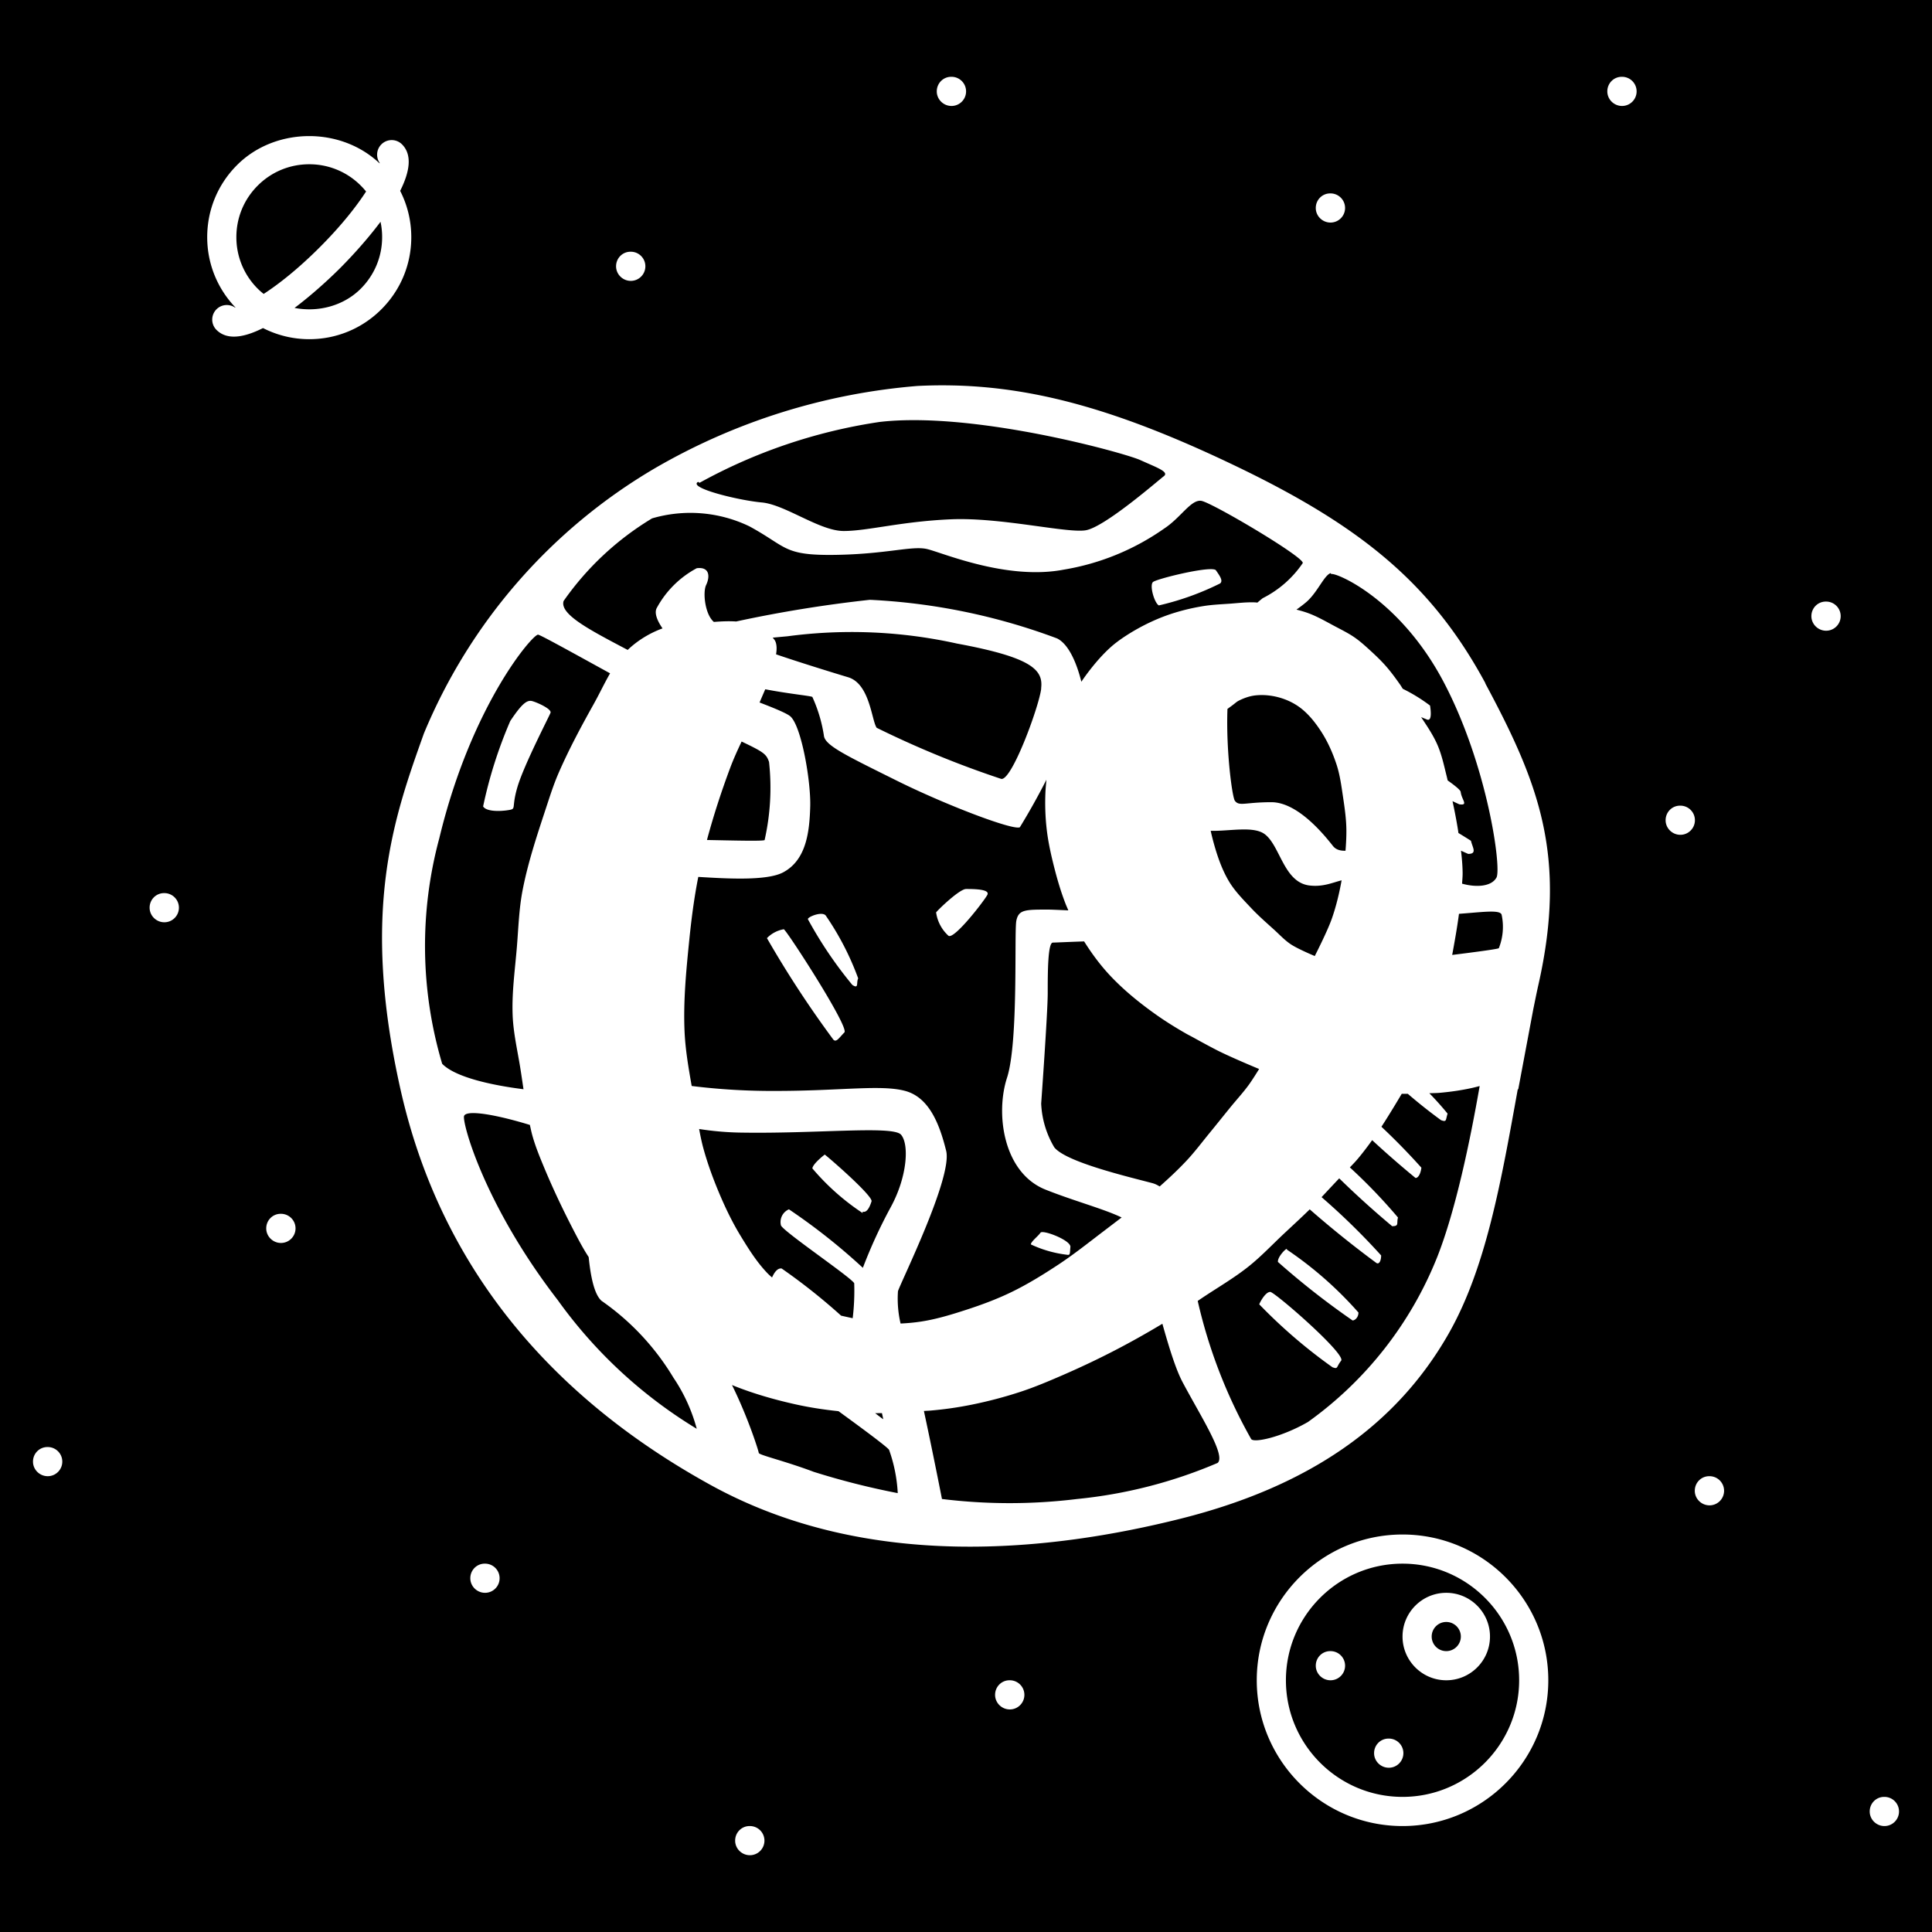 <?xml version="1.0" encoding="UTF-8" standalone="no"?>
<!-- Created with Inkscape (http://www.inkscape.org/) -->

<svg
   width="512.0px"
   height="512.0px"
   viewBox="0 0 512.0 512.0"
   version="1.1"
   id="SVGRoot"
   sodipodi:docname="Valis-World.svg"
   xml:space="preserve"
   inkscape:version="1.2.2 (732a01da63, 2022-12-09)"
   xmlns:inkscape="http://www.inkscape.org/namespaces/inkscape"
   xmlns:sodipodi="http://sodipodi.sourceforge.net/DTD/sodipodi-0.dtd"
   xmlns="http://www.w3.org/2000/svg"
   xmlns:svg="http://www.w3.org/2000/svg"><sodipodi:namedview
     id="namedview1054"
     pagecolor="#ffffff"
     bordercolor="#000000"
     borderopacity="0.25"
     inkscape:showpageshadow="2"
     inkscape:pageopacity="1"
     inkscape:pagecheckerboard="0"
     inkscape:deskcolor="#d1d1d1"
     inkscape:document-units="px"
     showgrid="false"
     inkscape:zoom="1.0129245"
     inkscape:cx="168.32449"
     inkscape:cy="193.99274"
     inkscape:window-width="1920"
     inkscape:window-height="991"
     inkscape:window-x="-9"
     inkscape:window-y="-9"
     inkscape:window-maximized="1"
     inkscape:current-layer="layer1"><inkscape:grid
       type="xygrid"
       id="grid1540" /></sodipodi:namedview><defs
     id="defs1049"><filter
       style="color-interpolation-filters:sRGB;"
       inkscape:label="Greyscale"
       id="filter2465"
       x="0"
       y="0"
       width="1"
       height="1"><feColorMatrix
         values="0.21 0.72 0.072 0 0 0.21 0.72 0.072 0 0 0.21 0.72 0.072 0 0 0 0 0 1 0 "
         id="feColorMatrix2463" /></filter></defs><g
     inkscape:label="Ebene 1"
     inkscape:groupmode="layer"
     id="layer1"><path
       id="rect3006"
       style="fill:#000000;stroke:none;stroke-width:2.721"
       d="M 0,0 V 512 H 512 V 0 Z m 252.08,20.352 h 0.076 c 2.135,0 3.863,1.73 3.863,3.865 0,2.135 -1.728,3.863 -3.863,3.863 -2.128,0 -3.9,-1.728 -3.9,-3.863 0,-2.135 1.689,-3.865 3.824,-3.865 z m 177.701,0 h 0.076 c 2.134,0 3.863,1.73 3.863,3.865 0,2.135 -1.729,3.863 -3.863,3.863 -2.128,0 -3.9,-1.728 -3.9,-3.863 0,-2.135 1.689,-3.865 3.824,-3.865 z M 81.953,36.066 c 6.796,0 13.577,2.425 18.641,7.232 0.003,-0.033 0.025,-0.092 0.027,-0.123 a 3.852,3.852 0 0 1 0.453,-4.918 3.862,3.862 0 0 1 5.463,0 c 2.848,2.848 1.961,7.443 -0.49,12.324 1.916,3.753 2.947,7.926 2.947,12.266 0,7.22 -2.814,14.011 -7.922,19.119 -5.107,5.107 -11.897,7.922 -19.117,7.922 -4.333,0 -8.503,-1.033 -12.256,-2.947 -2.747,1.381 -5.405,2.268 -7.709,2.268 -1.795,0 -3.372,-0.537 -4.617,-1.781 a 3.862,3.862 0 0 1 0,-5.463 3.861,3.861 0 0 1 4.92,-0.451 c 0.028,-0.002 0.08,-0.021 0.109,-0.023 -4.822,-5.052 -7.49,-11.638 -7.49,-18.643 0,-7.228 2.815,-14.019 7.924,-19.119 5.108,-5.108 12.112,-7.662 19.117,-7.662 z m 0.002,7.465 c -5.161,0 -10.013,2.007 -13.656,5.658 -3.651,3.645 -5.658,8.497 -5.658,13.658 a 19.191,19.191 0 0 0 5.658,13.656 c 0.499,0.5 1.028,0.957 1.574,1.389 3.953,-2.566 9.057,-6.561 14.814,-12.314 5.764,-5.764 9.761,-10.874 12.326,-14.832 A 19.198,19.198 0 0 0 95.611,49.189 19.192,19.192 0 0 0 81.955,43.531 Z m 270.564,7.725 h 0.076 c 2.135,0 3.863,1.73 3.863,3.865 0,2.135 -1.728,3.861 -3.863,3.861 -2.128,0 -3.9,-1.726 -3.9,-3.861 0,-2.135 1.689,-3.865 3.824,-3.865 z m -251.676,7.521 c -4.193,5.608 -8.927,10.495 -10.695,12.264 -1.75,1.75 -6.553,6.401 -12.088,10.561 6.194,1.202 12.95,-0.492 17.551,-5.098 3.644,-3.651 5.658,-8.503 5.658,-13.656 a 19.198,19.198 0 0 0 -0.426,-4.07 z m 66.25,7.934 h 0.074 c 2.135,-10e-7 3.863,1.726 3.863,3.861 0,2.135 -1.728,3.863 -3.863,3.863 -2.128,0 -3.9,-1.728 -3.9,-3.863 0,-2.135 1.691,-3.861 3.826,-3.861 z m 85.9,35.447 c 22.788,0.582 45.155,7.276 74.453,21.328 33.484,16.06 52.087,31.376 66.287,57.729 l -0.188,-0.248 c 14.138,26.353 21.89,45.761 14.139,80.051 -0.478,2.114 -0.885,4.219 -1.326,6.33 l -4.002,21.311 -0.133,0.014 c -4.415,24.415 -8.383,47.394 -18.412,64.922 -13.766,24.059 -36.771,40.304 -70.875,48.861 -34.104,8.557 -82.778,14.139 -124.633,-8.928 -41.855,-23.067 -71.495,-57.296 -82.16,-104.793 -10.665,-47.497 -1.736,-72.114 6.201,-94.375 a 146.585,146.585 0 0 1 61.076,-70.191 165.125,165.125 0 0 1 69.758,-21.889 c 3.294,-0.163 6.559,-0.204 9.814,-0.121 z m -10.002,9.189 c -3.479,-0.028 -6.82,0.116 -9.92,0.48 a 141.686,141.686 0 0 0 -47.684,16.121 l -0.371,-0.248 c -2.914,1.55 10.665,4.899 16.865,5.457 6.201,0.558 15.316,7.564 21.703,7.564 6.387,0 15.253,-2.542 28.461,-3.1 13.207,-0.558 30.632,3.72 35.654,2.914 5.023,-0.806 19.161,-13.146 20.711,-14.324 1.55,-1.178 -1.985,-2.355 -6.201,-4.277 -3.689,-1.682 -34.866,-10.39 -59.219,-10.588 z m 75.34,21.377 c -2.728,-0.372 -5.393,4.465 -9.857,7.379 a 64.611,64.611 0 0 1 -26.539,10.852 c -15.13,2.914 -32.245,-4.527 -36.275,-5.457 -4.03,-0.93 -10.726,1.365 -24.43,1.551 -13.704,0.186 -12.588,-2.11 -22.633,-7.566 a 36.088,36.088 0 0 0 -25.795,-2.107 77.199,77.199 0 0 0 -23.439,21.889 c -1.12,3.536 7.021,7.724 16.979,12.971 2.618,-2.5 5.831,-4.464 9.225,-5.701 0.003,-9.2e-4 0.005,-0.001 0.008,-0.002 -1.466,-2.129 -2.157,-4.021 -1.594,-5.283 a 25.919,25.919 0 0 1 10.664,-10.666 c 3.348,-0.434 3.597,2.109 2.48,4.465 -0.924,1.952 -0.289,7.798 2.061,9.77 1.967,-0.151 3.938,-0.249 5.9,-0.119 a 344.512,344.512 0 0 1 35.445,-5.744 163.575,163.575 0 0 1 49.605,10.232 c 3.352,1.654 5.409,7.328 6.434,11.48 0.747,-1.101 1.529,-2.179 2.348,-3.225 1.599,-2.043 3.319,-4.011 5.234,-5.76 1.319,-1.204 2.777,-2.256 4.275,-3.229 2.119,-1.375 4.343,-2.598 6.633,-3.664 2.062,-0.959 4.194,-1.78 6.369,-2.443 2.484,-0.758 5.027,-1.338 7.592,-1.746 2.25,-0.358 4.534,-0.452 6.807,-0.611 2.295,-0.161 4.596,-0.461 6.895,-0.348 0.165,0.008 0.328,0.043 0.492,0.055 a 46.071,46.071 0 0 1 1.426,-1.176 28.027,28.027 0 0 0 10.604,-9.301 c 0.434,-1.55 -24.184,-16.122 -26.912,-16.494 z m 2.947,18.121 c 0.499,0.03 0.837,0.124 0.961,0.295 0.93,1.364 1.983,2.729 1.115,3.473 a 72.858,72.858 0 0 1 -16.246,5.828 c -1.178,-0.62 -2.543,-5.333 -1.551,-6.201 0.868,-0.76 12.23,-3.608 15.721,-3.395 z m 31.344,1.039 c -1.736,0.62 -3.472,5.085 -6.387,7.627 -0.689,0.601 -1.607,1.288 -2.656,2.047 1.079,0.273 2.15,0.573 3.191,0.961 1.258,0.468 2.469,1.049 3.662,1.668 0.005,0.003 0.011,0.003 0.016,0.006 1.138,0.59 2.26,1.216 3.391,1.816 0.03,0.016 0.06,0.031 0.09,0.047 0.828,0.438 1.664,0.867 2.486,1.318 0.882,0.482 1.75,0.988 2.574,1.561 1.526,1.06 2.904,2.324 4.275,3.578 1.396,1.277 2.766,2.591 4.014,4.014 1.354,1.544 2.569,3.208 3.752,4.887 0.257,0.365 0.477,0.756 0.727,1.127 a 44.521,44.521 0 0 1 7.219,4.439 c 0.186,1.178 0.619,4.402 -0.932,3.658 -0.13,-0.062 -1.139,-0.465 -1.432,-0.59 1.554,2.348 3.146,4.68 4.279,7.248 1.2,2.72 1.802,5.669 2.529,8.551 0.082,0.324 0.148,0.652 0.229,0.977 1.984,1.411 3.393,2.559 3.449,3.037 0.248,2.108 2.169,3.659 -0.373,3.287 a 187.076,187.076 0 0 1 -1.793,-0.83 c 0.55,2.543 1.05,5.097 1.457,7.666 0.041,0.257 0.071,0.516 0.111,0.773 a 157.684,157.684 0 0 1 3.326,2.062 c 0.372,1.736 1.736,3.473 -0.744,3.473 a 251.625,251.625 0 0 1 -1.902,-0.846 c 0.238,1.955 0.408,3.915 0.43,5.881 0.01,0.952 -0.088,1.901 -0.146,2.852 3.801,1.055 7.799,0.78 9.121,-1.623 1.364,-2.48 -2.356,-29.64 -13.951,-51.715 -11.595,-22.075 -28.524,-29.143 -29.826,-28.709 z m 131.242,7.539 h 0.076 c 2.134,0 3.861,1.728 3.861,3.863 0,2.135 -1.727,3.861 -3.861,3.861 -2.128,0 -3.902,-1.726 -3.902,-3.861 0,-2.135 1.69,-3.863 3.826,-3.863 z m -260.197,8.086 a 128.975,128.975 0 0 0 -15.025,1.117 c 0,0 -2.058,0.182 -3.877,0.363 0.355,0.375 0.669,0.775 0.82,1.256 0.318,1.01 0.249,2.082 0.082,3.156 5.145,1.783 14.111,4.576 19.096,6.076 5.767,1.736 6.2,11.408 7.564,13.393 a 259.066,259.066 0 0 0 32.926,13.518 c 2.728,0.992 10.046,-18.974 10.666,-23.811 v -0.248 c 0.558,-4.837 -2.542,-8.123 -22.322,-11.781 a 128.975,128.975 0 0 0 -29.93,-3.039 z m -81.064,0.684 c -1.364,-0.186 -17.671,18.601 -26.166,53.883 a 109.505,109.505 0 0 0 0.744,59.838 c 3.497,3.602 13.251,5.703 21.551,6.742 -0.281,-1.907 -0.557,-3.817 -0.863,-5.717 -0.74,-4.585 -1.815,-9.147 -2.008,-13.787 -0.255,-6.144 0.638,-12.283 1.135,-18.412 0.399,-4.925 0.55,-9.896 1.484,-14.748 1.551,-8.054 4.255,-15.851 6.807,-23.646 0.839,-2.562 1.712,-5.121 2.791,-7.592 2.718,-6.223 5.938,-12.223 9.25,-18.15 1.492,-2.671 2.819,-5.496 4.348,-8.164 -9.908,-5.446 -18.386,-10.152 -19.072,-10.246 z m 60.197,14.471 c -0.504,1.168 -1.012,2.336 -1.506,3.504 4.088,1.567 7.363,2.929 8.215,3.727 2.914,2.728 5.395,17.176 5.209,23.811 -0.186,6.635 -0.993,14.2 -7.193,17.486 -4.296,2.277 -14.821,1.663 -22.471,1.197 -1.116,5.613 -1.845,11.308 -2.418,17.002 -0.798,7.94 -1.572,15.937 -1.223,23.91 0.213,4.87 1.05,9.686 1.893,14.496 a 172.628,172.628 0 0 0 22.297,1.311 c 17.238,0 27.904,-1.736 34.291,0 6.387,1.736 9.113,8.866 10.85,15.873 1.736,7.007 -11.967,34.663 -12.773,37.205 a 28.957,28.957 0 0 0 0.689,8.562 c 1.841,-0.083 3.676,-0.251 5.492,-0.531 4.002,-0.618 7.905,-1.807 11.758,-3.055 4.107,-1.33 8.178,-2.831 12.064,-4.711 4.306,-2.083 8.395,-4.612 12.391,-7.242 4.136,-2.722 8.017,-5.814 11.955,-8.814 1.64,-1.249 3.283,-2.498 4.922,-3.75 -4.714,-2.284 -12.491,-4.327 -20.145,-7.371 -11.223,-4.465 -13.331,-20.09 -10.23,-29.639 3.1,-9.549 1.86,-38.756 2.48,-41.67 0.62,-2.914 2.356,-2.914 8.371,-2.914 0.967,0 3.355,0.119 5.4,0.209 -0.244,-0.595 -0.513,-1.179 -0.746,-1.777 -1.204,-3.095 -2.148,-6.292 -2.967,-9.51 -0.848,-3.334 -1.61,-6.706 -2.008,-10.123 -0.377,-3.238 -0.489,-6.517 -0.35,-9.773 0.049,-1.145 0.165,-2.29 0.262,-3.436 a 182.549,182.549 0 0 1 -7.033,12.584 c -1.736,0.93 -19.781,-5.954 -32.74,-12.402 -12.959,-6.449 -18.602,-9.114 -19.16,-11.656 a 38.63,38.63 0 0 0 -3.1,-10.479 c -0.644,-0.305 -6.233,-0.822 -12.477,-2.023 z m 133,1.596 c -1.056,-0.091 -2.12,-0.084 -3.164,0.035 -1.517,0.173 -2.998,0.712 -4.363,1.396 -0.447,0.224 -0.829,0.561 -1.221,0.871 -0.566,0.448 -1.17,0.871 -1.76,1.307 -0.415,10.976 1.253,23.408 1.969,24.35 1.178,1.55 2.667,0.371 9.674,0.371 7.007,0 14.012,8.681 16.307,11.596 0.801,1.018 1.993,1.301 3.332,1.27 0.143,-1.809 0.245,-3.621 0.232,-5.432 -0.021,-2.923 -0.44,-5.834 -0.873,-8.725 -0.439,-2.934 -0.817,-5.909 -1.746,-8.727 -1.027,-3.114 -2.384,-6.162 -4.188,-8.9 -1.496,-2.272 -3.242,-4.466 -5.41,-6.109 -0.831,-0.63 -1.737,-1.171 -2.684,-1.631 -0.962,-0.46 -1.967,-0.834 -2.986,-1.113 -1.014,-0.277 -2.063,-0.467 -3.119,-0.559 z m -194.746,1.543 c 1.364,0.372 5.208,2.107 4.836,3.1 -0.372,0.992 -7.006,13.767 -8.742,19.596 -1.736,5.829 -0.124,5.827 -2.48,6.199 -2.356,0.372 -5.829,0.372 -6.635,-0.992 a 118.372,118.372 0 0 1 7.193,-22.631 c 3.1,-4.651 4.464,-5.644 5.828,-5.271 z m 55.482,10.711 c -1.072,2.266 -2.115,4.544 -2.994,6.891 -2.357,6.294 -4.447,12.704 -6.189,19.201 7.495,0.148 14.664,0.334 15.273,0.029 a 62.813,62.813 0 0 0 1.178,-20.711 c -0.705,-2.067 -1.357,-2.593 -7.268,-5.41 z m 248.695,16.994 h 0.076 c 2.135,0 3.863,1.726 3.863,3.861 0,2.135 -1.728,3.863 -3.863,3.863 -2.127,0 -3.9,-1.728 -3.9,-3.863 0,-2.135 1.689,-3.861 3.824,-3.861 z m -116.639,6.326 c -2.582,0.086 -5.362,0.411 -7.748,0.336 0.24,1.079 0.502,2.154 0.797,3.217 0.969,3.498 2.163,7 4.014,10.123 1.579,2.665 3.814,4.895 5.934,7.154 1.915,2.041 4.037,3.879 6.109,5.76 1.429,1.297 2.754,2.741 4.361,3.811 0.482,0.321 1.117,0.674 1.789,1.021 2.092,1.073 4.58,2.102 4.58,2.102 0,0 3.334,-6.507 4.537,-9.947 1.149,-3.285 1.959,-6.69 2.576,-10.117 -2.446,0.618 -4.928,1.793 -8.5,1.371 -6.821,-0.806 -7.751,-10.48 -11.844,-13.58 -1.535,-1.163 -3.959,-1.339 -6.605,-1.25 z m -72.578,15.76 c 1.86,0 6.449,6e-4 5.643,1.551 -0.806,1.55 -8.743,11.844 -10.293,10.852 a 10.293,10.293 0 0 1 -3.287,-6.201 c 0.496,-0.682 6.201,-6.201 7.938,-6.201 z M 43.475,236.684 h 0.076 c 2.135,0 3.863,1.728 3.863,3.863 0,2.135 -1.728,3.865 -3.863,3.865 -2.128,0 -3.9,-1.73 -3.9,-3.865 0,-2.135 1.689,-3.863 3.824,-3.863 z m 352.607,4.93 c -1.981,-0.137 -5.435,0.27 -9.439,0.559 -0.48,3.65 -1.136,7.274 -1.797,10.896 6.485,-0.808 11.98,-1.548 12.359,-1.785 a 15.316,15.316 0 0 0 0.744,-8.867 c -0.14,-0.496 -0.8,-0.729 -1.867,-0.803 z m -178.469,0.568 c 0.501,0.006 0.934,0.125 1.197,0.42 a 74.409,74.409 0 0 1 8.619,16.68 c -0.558,1.116 0.249,2.914 -1.549,1.736 a 109.133,109.133 0 0 1 -11.781,-17.424 c -0.093,-0.419 2.011,-1.43 3.514,-1.412 z m -9.9,4.078 c 0.744,0.248 17.423,25.982 16.059,27.346 -1.364,1.364 -2.108,2.728 -2.914,1.922 a 277.482,277.482 0 0 1 -17.609,-26.912 8.123,8.123 0 0 1 4.465,-2.355 z m 79.588,3.225 c -4.292,0.14 -7.649,0.311 -8.281,0.311 -1.364,0 -1.363,8.184 -1.363,13.393 0,5.209 -1.736,29.268 -1.736,29.268 a 24.803,24.803 0 0 0 3.473,11.596 c 3.1,3.906 19.408,7.75 25.98,9.486 0.718,0.19 1.347,0.511 1.947,0.885 2.478,-2.197 4.902,-4.459 7.164,-6.875 2.146,-2.292 4.03,-4.815 6.021,-7.242 1.876,-2.286 3.715,-4.603 5.584,-6.895 1.593,-1.954 3.307,-3.813 4.799,-5.846 1.006,-1.371 2.784,-4.262 2.789,-4.27 -0.165,-0.068 -7.607,-3.151 -11.25,-5.021 -0.024,-0.013 -0.048,-0.027 -0.072,-0.039 -0.005,-0.002 -0.013,-0.005 -0.018,-0.008 -2.047,-1.051 -4.068,-2.161 -6.086,-3.275 -0.658,-0.364 -1.334,-0.694 -1.986,-1.068 -2.706,-1.55 -5.356,-3.192 -7.896,-4.992 -4.327,-3.066 -8.491,-6.438 -12.129,-10.297 -2.618,-2.778 -4.902,-5.876 -6.939,-9.109 z m 104.824,38.33 c -0.659,0.172 -1.319,0.347 -1.982,0.494 -2.871,0.638 -5.796,1.051 -8.727,1.309 -0.698,0.061 -1.722,0.065 -2.623,0.102 a 81.663,81.663 0 0 1 4.834,5.402 c -0.558,1.736 -0.186,2.294 -1.736,1.736 a 138.71,138.71 0 0 1 -8.809,-6.988 c -0.519,8.5e-4 -1.613,0.01 -1.613,0.01 0,0 -3.21,5.427 -5.377,8.719 a 176.162,176.162 0 0 1 10.59,10.848 c -0.186,1.55 -0.807,2.729 -1.551,2.729 a 258.694,258.694 0 0 1 -11.494,-10.023 c -1.234,1.711 -2.5,3.397 -3.861,5.006 -0.65,0.768 -1.351,1.49 -2.051,2.213 a 144.787,144.787 0 0 1 12.756,13.283 c -0.434,1.55 0.373,2.295 -1.549,2.295 a 243.13,243.13 0 0 1 -14.021,-12.672 c -0.122,0.127 -0.25,0.25 -0.371,0.379 -1.443,1.527 -2.876,3.063 -4.311,4.598 a 180.689,180.689 0 0 1 15.787,15.445 c 1e-5,1.55 -0.619,2.542 -1.363,1.922 a 272.336,272.336 0 0 1 -17.562,-14.131 c -2.218,2.171 -4.506,4.271 -6.773,6.391 -3.157,2.952 -6.126,6.125 -9.512,8.812 -3.823,3.035 -8.071,5.491 -12.129,8.203 -0.425,0.284 -0.848,0.573 -1.271,0.859 a 135.3,135.3 0 0 0 14.137,36.557 c 0.558,1.178 7.936,-0.37 15.066,-4.463 a 98.653,98.653 0 0 0 34.291,-43.777 c 4.839,-12.265 8.643,-30.454 11.227,-45.256 z m -266.027,7.182 c -1.653,-0.08 -2.793,0.11 -3.088,0.684 -0.744,1.178 5.022,23.252 24.803,48.861 a 124.945,124.945 0 0 0 36.832,34.104 45.017,45.017 0 0 0 -6.199,-13.578 66.41,66.41 0 0 0 -19.037,-20.34 c -1.887,-1.669 -2.872,-6.279 -3.4,-11.582 -1.521,-2.327 -2.812,-4.803 -4.09,-7.273 -2.805,-5.42 -5.426,-10.944 -7.766,-16.58 -1.175,-2.83 -2.348,-5.679 -3.143,-8.639 -0.225,-0.838 -0.396,-1.688 -0.586,-2.533 -4.995,-1.538 -10.787,-2.951 -14.326,-3.123 z m 59.176,4.201 c 0.323,1.705 0.657,3.407 1.115,5.08 1.207,4.41 2.815,8.715 4.625,12.914 1.525,3.536 3.232,7.008 5.234,10.297 2.125,3.489 4.322,7.007 7.156,9.949 0.379,0.393 0.784,0.757 1.201,1.107 0.589,-1.365 1.473,-2.55 2.549,-2.375 a 159.731,159.731 0 0 1 15.746,12.492 c 0.628,0.14 1.254,0.283 1.881,0.42 0.396,0.087 0.794,0.169 1.189,0.258 a 60.457,60.457 0 0 0 0.406,-9.264 c -0.806,-1.55 -18.602,-13.578 -19.408,-15.314 a 3.658,3.658 0 0 1 2.107,-4.279 162.211,162.211 0 0 1 19.594,15.502 132.571,132.571 0 0 1 7.379,-16.061 c 4.465,-8.185 4.899,-16.742 2.729,-19.223 -2.17,-2.48 -22.323,-0.185 -42.848,-0.557 a 78.997,78.997 0 0 1 -10.656,-0.947 z m 33.289,6.775 c 1.55,1.178 12.836,11.038 12.402,12.402 -0.434,1.364 -1.177,3.099 -2.355,2.727 v 0.373 a 62.627,62.627 0 0 1 -13.332,-11.844 c 0.186,-1.302 3.285,-3.658 3.285,-3.658 z m -144.184,15.699 h 0.076 c 2.135,0 3.863,1.728 3.863,3.863 0,2.135 -1.728,3.863 -3.863,3.863 -2.128,0 -3.9,-1.728 -3.9,-3.863 0,-2.135 1.689,-3.863 3.824,-3.863 z m 201.855,4.848 c 1.786,-0.023 7.436,2.311 7.436,3.885 -0.186,1.922 0.002,2.293 -0.99,2.107 a 31.004,31.004 0 0 1 -9.488,-2.729 c 0,-0.744 1.985,-2.232 2.543,-3.1 0.07,-0.109 0.245,-0.161 0.5,-0.164 z m 64.793,4.441 v 0.188 a 99.212,99.212 0 0 1 18.975,16.68 c 0,1.364 -0.993,2.107 -1.551,2.107 A 208.53,208.53 0 0 1 338.672,334.434 c -0.186,-1.178 1.921,-3.473 2.355,-3.473 z m -4.402,11.41 c 1.178,0 20.153,16.494 18.789,18.23 -1.364,1.736 -0.745,2.294 -2.295,1.736 a 138.09,138.09 0 0 1 -19.408,-16.68 c 0.372,-0.93 1.736,-3.287 2.914,-3.287 z m -28.58,8.439 c -4.121,2.474 -8.312,4.835 -12.58,7.045 -4.517,2.339 -9.121,4.518 -13.787,6.545 -3.701,1.608 -7.424,3.191 -11.258,4.449 -4.23,1.388 -8.551,2.521 -12.914,3.404 -3.628,0.735 -7.305,1.262 -10.994,1.57 -0.554,0.046 -1.113,0.058 -1.668,0.102 2.399,11.137 4.785,23.322 4.785,23.322 a 146.585,146.585 0 0 0 35.84,0 125.937,125.937 0 0 0 37.205,-9.551 c 2.294,-1.922 -4.464,-12.338 -9.301,-21.453 -1.784,-3.362 -3.603,-9.268 -5.328,-15.434 z m -114.062,16.229 c 4.412,8.953 7.096,17.65 7.096,17.992 0,0.558 6.819,2.109 14.57,5.023 a 201.957,201.957 0 0 0 22.262,5.643 40.243,40.243 0 0 0 -2.295,-11.471 c -0.433,-0.722 -6.817,-5.46 -13.404,-10.248 -3.826,-0.398 -7.637,-0.976 -11.389,-1.812 -5.604,-1.25 -11.163,-2.837 -16.492,-4.975 -0.117,-0.047 -0.231,-0.105 -0.348,-0.152 z m 39.738,7.451 c -0.599,0.009 -1.198,0.021 -1.797,0.021 0.78,0.586 2.067,1.592 2.141,1.592 a 37.576,37.576 0 0 0 -0.344,-1.613 z m -221.15,8.992 h 0.074 c 2.135,0 3.863,1.726 3.863,3.861 0,2.135 -1.728,3.863 -3.863,3.863 -2.128,0 -3.9,-1.728 -3.9,-3.863 0,-2.135 1.691,-3.861 3.826,-3.861 z m 440.389,7.725 h 0.076 a 3.861,3.861 0 0 1 3.861,3.863 3.861,3.861 0 0 1 -3.861,3.863 c -2.127,0 -3.9,-1.727 -3.9,-3.863 0,-2.134 1.69,-3.863 3.824,-3.863 z m -81.273,15.453 c 21.299,0 38.629,17.332 38.629,38.631 0,21.299 -17.329,38.631 -38.629,38.631 -21.3,-1e-5 -38.633,-17.332 -38.633,-38.631 0,-21.299 17.334,-38.631 38.633,-38.631 z m -243.223,7.725 h 0.076 c 2.135,0 3.861,1.728 3.861,3.863 0,2.135 -1.726,3.865 -3.861,3.865 -2.128,0 -3.9,-1.73 -3.9,-3.865 0,-2.135 1.689,-3.863 3.824,-3.863 z m 243.223,0 c -17.045,0 -30.904,13.86 -30.904,30.904 0,17.044 13.86,30.904 30.904,30.904 17.037,0 30.902,-13.86 30.902,-30.904 0,-17.044 -13.865,-30.904 -30.902,-30.904 z m 11.588,7.729 c 6.39,0 11.588,5.197 11.588,11.588 0,6.391 -5.196,11.588 -11.588,11.588 -6.391,0 -11.588,-5.197 -11.588,-11.588 0,-6.39 5.197,-11.588 11.588,-11.588 z m 0,7.725 c -2.133,9.7e-4 -3.862,1.73 -3.863,3.863 9.6e-4,2.133 1.73,3.862 3.863,3.863 2.128,0 3.863,-1.736 3.863,-3.863 0,-2.128 -1.736,-3.863 -3.863,-3.863 z m -30.754,7.727 h 0.076 c 2.135,0 3.863,1.728 3.863,3.863 0,2.135 -1.728,3.861 -3.863,3.861 -2.128,0 -3.9,-1.726 -3.9,-3.861 0,-2.135 1.689,-3.863 3.824,-3.863 z m -84.988,7.725 h 0.076 c 2.135,0 3.863,1.728 3.863,3.863 0,2.135 -1.728,3.863 -3.863,3.863 -2.127,0 -3.9,-1.728 -3.9,-3.863 0,-2.135 1.69,-3.863 3.824,-3.863 z m 100.441,15.453 h 0.074 c 2.134,0 3.863,1.728 3.863,3.863 0,2.135 -1.729,3.863 -3.863,3.863 -2.128,0 -3.9,-1.728 -3.9,-3.863 0,-2.135 1.691,-3.863 3.826,-3.863 z m 131.344,15.453 h 0.076 c 2.135,0 3.863,1.728 3.863,3.863 0,2.135 -1.728,3.863 -3.863,3.863 -2.128,-1e-5 -3.9,-1.728 -3.9,-3.863 0,-2.135 1.689,-3.863 3.824,-3.863 z m -300.67,7.727 h 0.076 a 3.86,3.86 0 0 1 3.861,3.863 3.861,3.861 0 0 1 -3.861,3.863 c -2.135,0 -3.902,-1.729 -3.902,-3.863 0,-2.135 1.691,-3.863 3.826,-3.863 z" /></g></svg>
